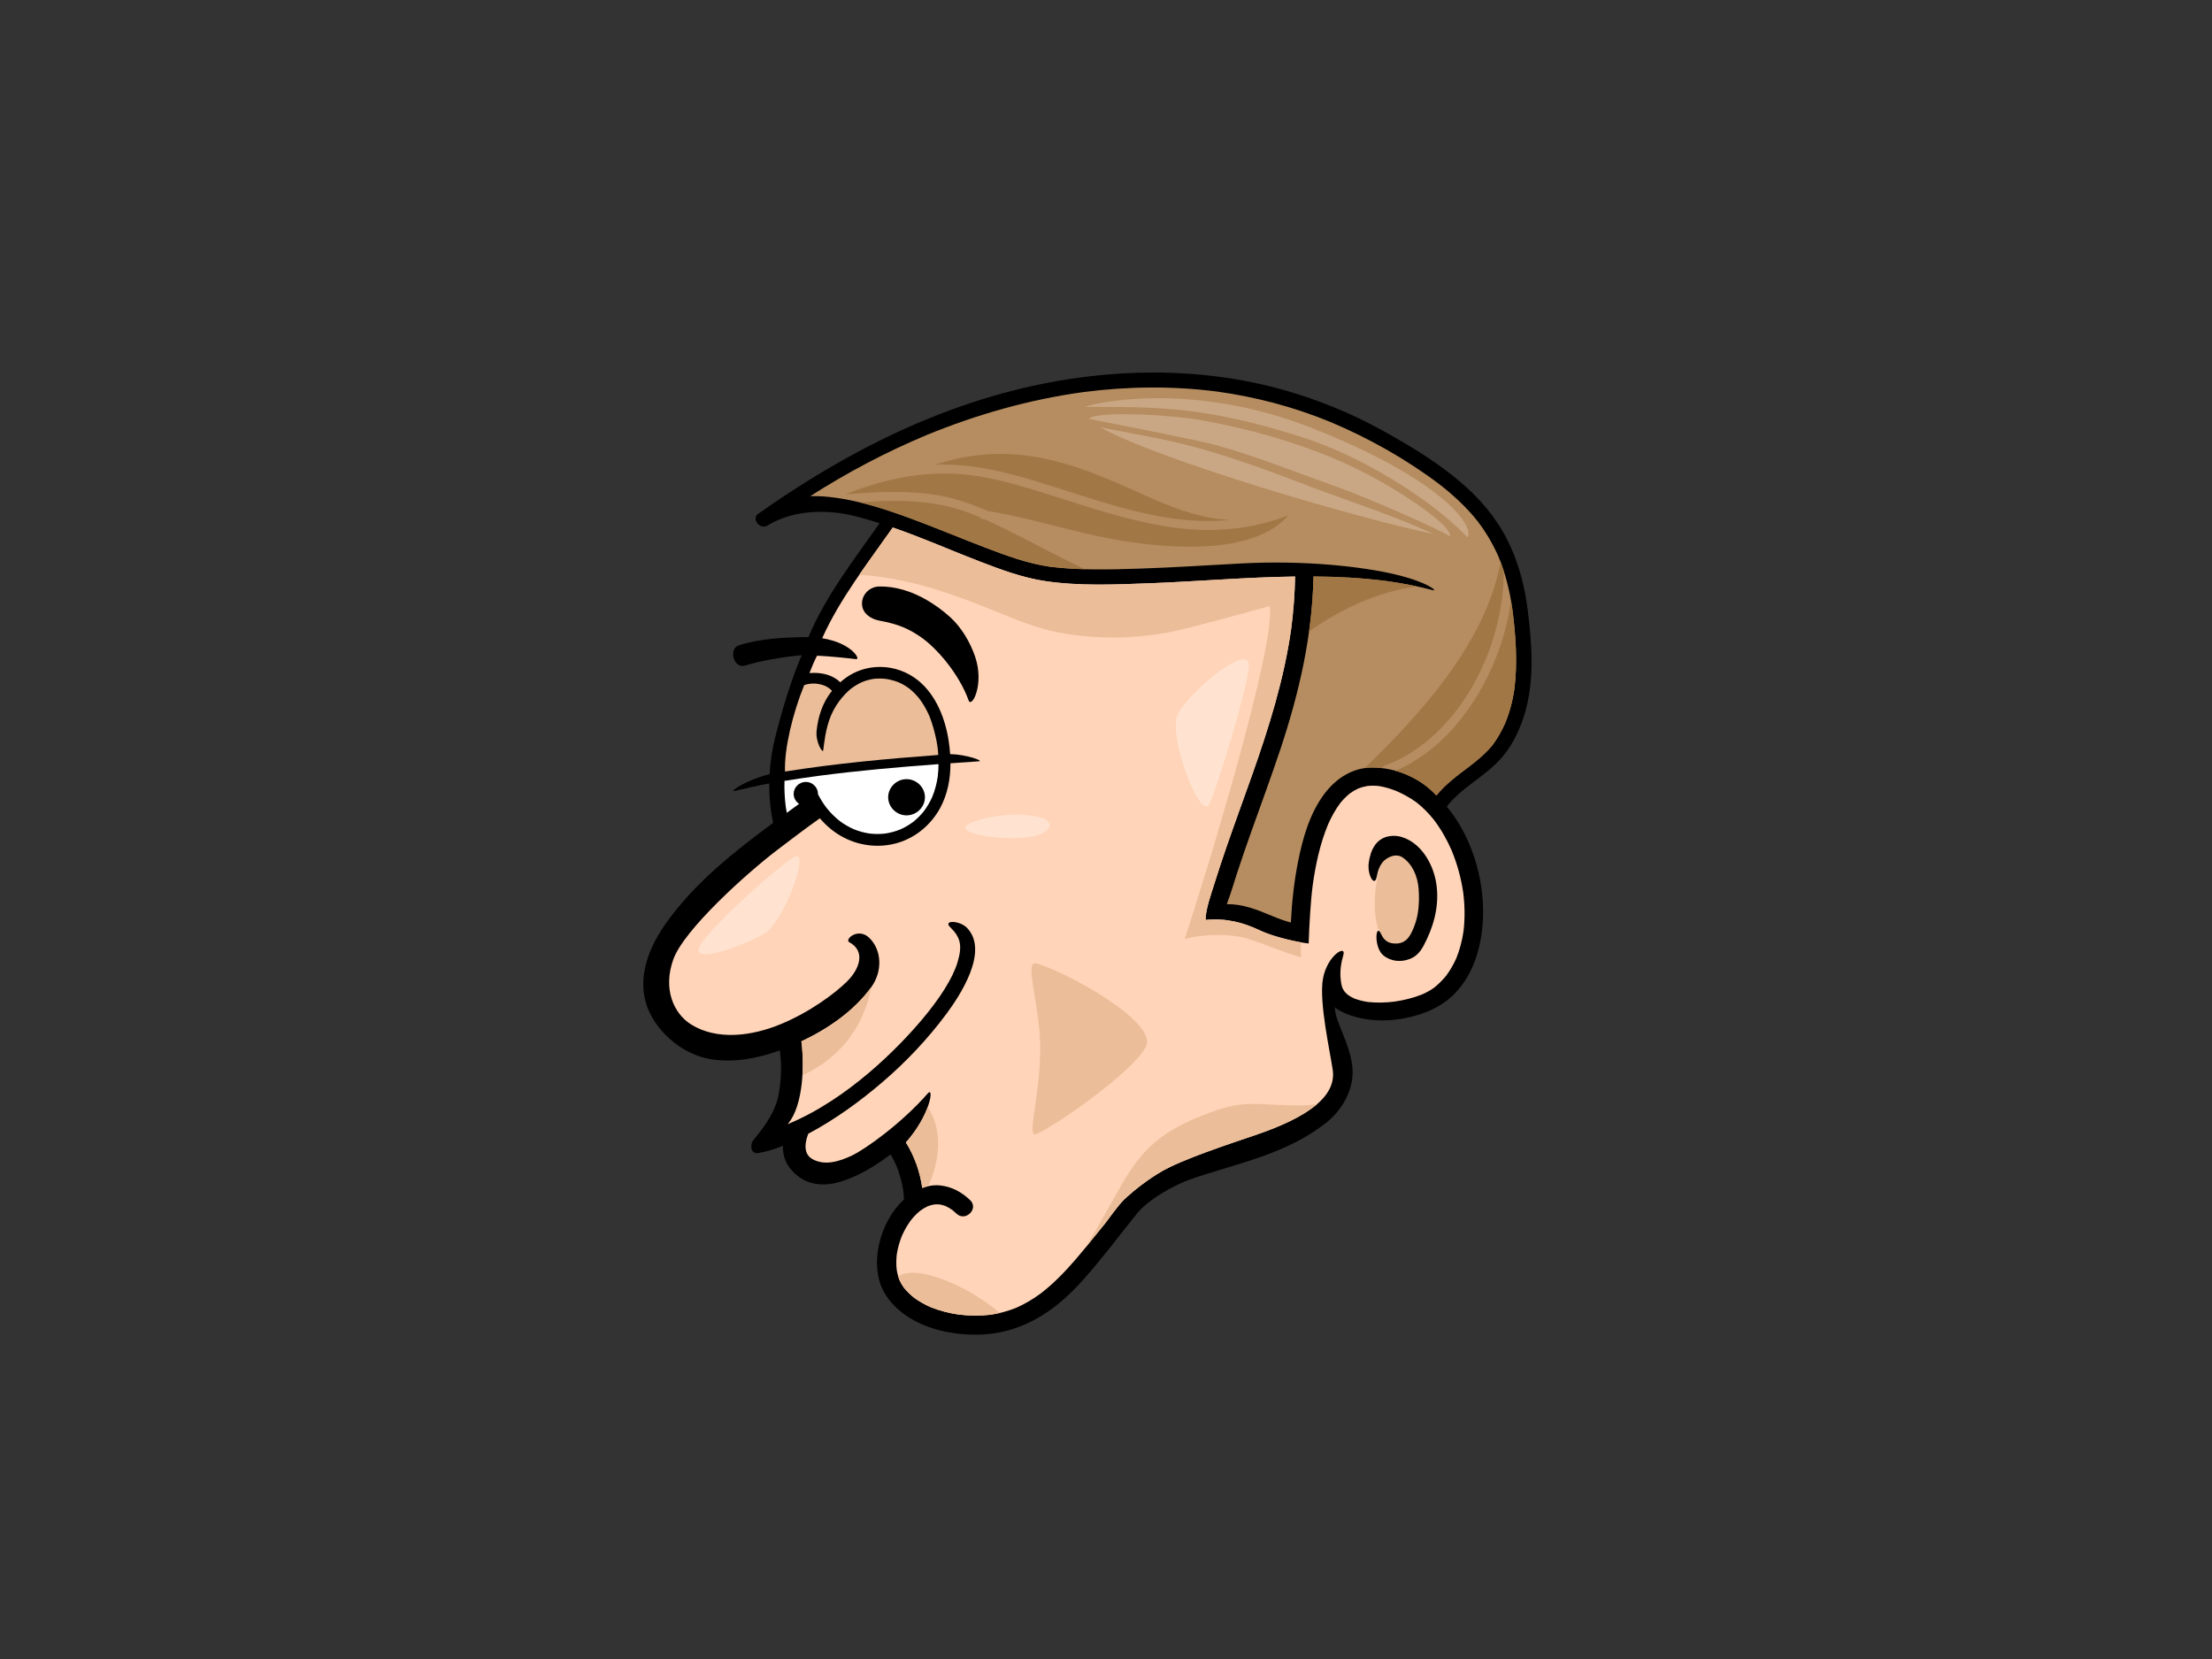 <?xml version="1.0" encoding="utf-8"?>
<!-- Generator: Adobe Illustrator 17.0.0, SVG Export Plug-In . SVG Version: 6.00 Build 0)  -->
<!DOCTYPE svg PUBLIC "-//W3C//DTD SVG 1.1//EN" "http://www.w3.org/Graphics/SVG/1.1/DTD/svg11.dtd">
<svg version="1.1" id="Layer_1" xmlns="http://www.w3.org/2000/svg" xmlns:xlink="http://www.w3.org/1999/xlink" x="0px" y="0px"
	 width="800px" height="600px" viewBox="0 0 800 600" enable-background="new 0 0 800 600" xml:space="preserve">
<rect x="0" y="0" width="800" height="600" fill="#333333" stroke="none"/>
<g>
	<path d="M455.72,336.514c-0.014-0.006-0.027-0.011-0.04-0.015c0.034,0.013,0.068,0.027,0.102,0.04
		C455.759,336.533,455.739,336.522,455.72,336.514z"/>
	<path d="M552.474,220.28c-1.245-9.808-3.977-19.372-8.945-28.006c-4.47-7.773-10.773-14.372-17.785-19.977
		c-8.052-6.437-16.997-11.757-26.023-16.748c-10.844-5.998-22.427-10.734-34.356-14.194c-15.652-4.536-31.94-6.634-48.234-6.634
		c-7.8,0-15.601,0.482-23.335,1.405c-42.403,5.066-81.474,22.829-119.611,49.709c-2.533,1.784,0.682,5.882,3.34,4.26
		c7.321-4.465,15.583-5.413,23.391-4.828c5.883,0.439,11.564,2.219,17.204,3.96c-9.327,13.279-19.445,26.197-25.746,41.186
		c-8.379,0.046-17.356,0.47-25.203,2.991c-3.782,1.216-1.853,8.738,2.458,7.27c3.957-1.346,14.025-3.252,20.307-3.699
		c-3.953,9.326-7.161,20.047-9.594,29.768c-1.078,4.31-1.753,8.755-2.009,13.229c-9.05,2.325-14.822,6.579-12.7,6.106
		c5.195-1.151,7.34-1.794,12.581-2.72c-0.043,4.791,0.414,9.582,1.395,14.241c-14.237,10.506-28.238,21.643-38.516,35.968
		c-5.933,8.267-10.437,18.704-7.557,28.913c2.845,10.084,13.109,18.954,23.562,20.603c8.42,1.332,16.964-0.307,24.951-3.205
		c0.445,4.075,0.876,8.543-0.47,16.11c-1.346,7.568-7.85,14.688-9.032,16.268c-1.454,1.754-1.158,5.35,1.923,4.73
		c3.456-0.697,5.387-1.243,8.659-2.6c-0.105,4.123,1.429,7.845,5.526,11.013c4.617,3.569,10.372,3.562,15.774,1.848
		c6.419-2.035,12.228-5.657,17.672-9.729c0.742,1.26,1.421,2.556,2.021,3.894c1.225,2.987,2.078,6.089,2.563,9.274
		c0.128,1.038,0.206,2.079,0.256,3.123c-4.659,4.262-7.732,10.324-9.047,16.339c-0.855,3.913-0.972,7.906-0.164,11.836
		c0.852,4.146,3.13,7.763,6.165,10.71c7.736,7.505,19.591,10.225,30.151,9.996c10.302-0.221,19.607-4.052,27.626-10.271
		c7.525-5.835,13.472-13.416,19.412-20.736c1.254-1.548,6.774-8.666,10.164-12.838c3.642-4.485,10.615-8.547,15.907-10.966
		c6.129-2.802,18.418-5.724,29.915-9.857c7.987-2.874,15.718-6.581,22.404-11.832c6.24-4.9,10.595-12.8,9.585-20.767
		c-1.108-8.744-6.193-15.837-6.305-21.061c4.773,3.556,14.519,6.06,25.472,3.861c7.089-1.422,13.664-4.207,18.549-9.57
		c5.902-6.48,8.55-15.012,9.364-23.529c1.409-14.722-3.099-31.61-12.869-43.381c0.173-0.25,0.344-0.5,0.528-0.744
		c2.321-2.791,5.107-5.091,7.988-7.299c4.161-3.144,8.424-6.201,11.775-10.215c3.894-4.663,6.466-10.431,8.105-16.209
		C555.028,245.403,554.003,232.355,552.474,220.28z"/>
	<path fill="#EBBD99" d="M290.859,247.76c3.241-1.138,7.716-0.531,10.048,2.09c-3.343,4.069-5.055,9.301-5.572,14.474
		c-0.413,4.123,2.218,8.219,2.392,7.064c0.345-2.289,0.718-7.736,2.905-12.832c2.188-5.098,5.85-8.456,7.309-9.612
		c1.253-0.92,2.588-1.703,4.015-2.332c1.314-0.517,2.665-0.884,4.062-1.103c1.452-0.158,2.899-0.139,4.35,0.023
		c1.571,0.235,3.099,0.634,4.577,1.212c1.367,0.603,2.653,1.349,3.855,2.233c1.339,1.061,2.535,2.269,3.607,3.59
		c1.483,1.941,2.683,4.064,3.667,6.289c1.446,3.468,3.168,10.025,3.251,14.193c-18.542,1.367-37.061,3.073-55.416,5.992
		C283.606,270.705,286.692,258.018,290.859,247.76z"/>
	<path fill="#FFFFFF" d="M283.72,282.419c4.15-0.672,8.31-1.285,12.48-1.842c0.071-0.011,0.143-0.019,0.214-0.027
		c0.02-0.004,0.038-0.006,0.058-0.008c-0.016,0-0.03,0.002-0.046,0.006c0.038-0.006,0.076-0.011,0.115-0.017
		c-0.024,0.004-0.046,0.006-0.069,0.011c14.267-1.874,28.603-3.125,42.955-4.18c-0.009,1.519-0.095,3.033-0.282,4.541
		c-0.371,2.508-1.013,4.963-1.983,7.314c-0.831,1.865-1.86,3.625-3.097,5.255c-1.152,1.424-2.453,2.716-3.898,3.854
		c-1.452,1.071-3.014,1.972-4.676,2.695c-1.714,0.681-3.495,1.162-5.323,1.437c-1.894,0.225-3.802,0.22-5.698,0
		c-1.901-0.286-3.752-0.79-5.537-1.495c-1.853-0.802-3.594-1.815-5.213-3.012c-1.757-1.378-3.331-2.957-4.728-4.688
		c-1.207-1.577-2.25-3.26-3.161-5.014c0.001-0.042,0.006-0.084,0.006-0.126c0-2.363-2.003-4.335-4.401-4.335
		c-2.401,0-4.403,1.972-4.403,4.335c0,1.485,0.793,2.815,1.978,3.598c-1.481,1.082-2.967,2.164-4.455,3.25
		c-0.138-0.756-0.27-1.512-0.383-2.273C283.781,288.611,283.636,285.515,283.72,282.419z"/>
	<path fill="#FFD4B8" d="M524.977,307.492c2.039,4.932,3.448,10.078,4.22,15.348c0.583,4.65,0.659,9.332,0.097,13.989
		c-0.502,3.357-1.339,6.638-2.621,9.79c-1,2.228-2.21,4.331-3.677,6.295c-1.312,1.601-2.769,3.05-4.391,4.342
		c-1.345,0.962-2.785,1.735-4.303,2.401c-3.212,1.271-6.581,2.096-10.001,2.598c-3.176,0.382-6.376,0.475-9.559,0.126
		c-1.688-0.256-3.34-0.647-4.933-1.254c-0.81-0.37-1.574-0.796-2.301-1.302c-0.43-0.361-0.828-0.746-1.2-1.166
		c-0.302-0.426-0.566-0.872-0.797-1.342c-0.192-0.54-0.339-1.088-0.445-1.651c-0.075-0.89-0.969-4.516,0.759-10.191
		c1.235-4.052-5.837,0.017-7.364,8.517c-1.529,8.498,2.788,27.308,3.557,33.116c1.271,9.597-9.324,17.106-28.29,23.51
		c-9.566,3.23-26.309,8.784-33.58,13.031c-4.786,2.796-9.368,6.278-13.424,10.023c-2.175,2.008-6.688,8.366-6.807,8.509
		c-7.303,8.841-14.179,18.36-23.335,25.476c-2.857,2.128-5.917,3.964-9.198,5.386c-2.958,1.178-6.035,1.997-9.191,2.46
		c-3.796,0.445-7.63,0.395-11.424-0.063c-3.445-0.502-6.826-1.346-10.058-2.627c-2.153-0.935-4.199-2.069-6.092-3.449
		c-1.343-1.073-2.571-2.262-3.662-3.585c-0.63-0.859-1.165-1.771-1.612-2.731c-0.491-1.252-0.83-2.546-1.046-3.871
		c-0.204-1.844-0.174-3.695,0.038-5.535c0.365-2.344,1.016-4.63,1.913-6.829c0.902-2.012,2.009-3.926,3.34-5.69
		c0.99-1.212,2.088-2.332,3.31-3.314c0.855-0.611,1.756-1.149,2.713-1.588c0.731-0.271,1.478-0.479,2.244-0.616
		c0.672-0.059,1.343-0.059,2.018,0c0.714,0.128,1.41,0.323,2.089,0.573c0.893,0.412,1.733,0.914,2.531,1.483
		c0.494,0.399,0.969,0.821,1.429,1.262c3.23,3.098,8.182-1.766,4.947-4.871c-3.069-2.945-6.706-4.913-10.995-5.34
		c-0.392-0.038-0.785-0.057-1.177-0.057c-1.742,0-3.494,0.374-5.148,0.989c-0.822-5.816-2.792-11.456-5.923-16.467
		c8.906-10.005,10.251-20.408,7.945-17.759c-9.432,10.834-22.672,20.242-27.476,22.511c-4.804,2.27-9.833,3.659-14.139,1.355
		c-4.306-2.302-2.138-7.85-1.64-9.246c9.716-5.165,18.762-11.748,26.912-18.74c8.559-7.349,16.419-15.657,23.101-24.686
		c4.58-6.188,15.539-22.45,7.461-30.971c-2.69-2.838-8.819-2.915-6.163-0.338c3.857,3.743,4.434,6.77,2.705,12.634
		c-1.681,5.703-6.341,13.054-12.875,20.809c-8.109,9.626-26.516,28.755-48.613,37.835c5.957-6.812,6.015-22.513,4.993-29.963
		c9.537-4.486,18.828-10.845,25.091-19.339c4.446-6.028,3.927-13.693-0.493-18.045c-4.051-3.989-9.092,0.546-7.301,1.514
		c5.957,3.216,3.866,9.57-0.769,14.189c-4.215,4.199-13.259,11.004-23.922,15.432c-10.664,4.43-23.152,5.942-32.458,0.164
		c-6.338-3.934-10.326-12.834-6.466-23.58c3.86-10.746,26.52-31.12,37.532-39.518c4.864-3.68,10.137-7.738,15.464-11.489
		c2.41,2.827,5.299,5.238,8.708,6.997c5.957,3.067,13.009,3.806,19.46,1.89c6.594-1.96,12.074-6.623,15.31-12.573
		c2.733-5.022,3.755-10.597,3.753-16.205c3.403-0.242,6.807-0.477,10.211-0.708c2.113-0.141-4.549-2.51-10.329-2.611
		c-0.102-1.491-0.265-2.978-0.48-4.451c-1.191-8.129-4.47-16.789-11.06-22.162c-3.983-3.247-8.913-4.923-13.844-4.923
		c-4.32,0-8.638,1.285-12.324,3.928c-0.704,0.506-1.376,1.05-2.023,1.622c-2.649-2.525-6.069-3.399-9.576-3.399
		c-0.524,0-1.048,0.025-1.573,0.061c0.882-2.319,1.798-4.44,2.733-6.253c3.822,0.071,13.223,1.084,14.117,1.231
		c1.815,0.296-1.422-5.816-12.253-7.568c6.444-14.367,16.519-27.163,25.53-40.043c10.697,3.661,21.125,8.326,31.535,12.323
		c7.599,2.914,15.407,5.827,23.506,7.044c12.322,1.854,25.251,1.274,37.662,0.808c17.563-0.662,35.201-2.208,52.811-2.445
		c-0.119,6.356-0.596,12.693-1.425,18.999c-2.556,18.087-8.022,35.518-14.098,52.717c-3.083,8.729-6.292,17.415-9.313,26.165
		c-1.556,4.497-3.045,9.015-4.463,13.556c-1.133,3.64-3.066,8.895-3.071,12.76c7.324-0.773,13.859,1.017,19.353,3.661
		c5.495,2.644,14.677,4.543,17.918,4.848c0.175-5.797,0.699-15.3,1.46-21.051c1.059-7.499,2.647-15.008,5.57-22.032
		c1.197-2.705,2.609-5.301,4.387-7.679c1.042-1.277,2.183-2.453,3.47-3.497c0.981-0.704,2.014-1.311,3.118-1.817
		c1.067-0.403,2.158-0.693,3.287-0.884c1.365-0.137,2.725-0.12,4.093,0.021c2.139,0.34,4.2,0.956,6.21,1.752
		c2.599,1.13,5.093,2.483,7.382,4.142c2.316,1.823,4.368,3.907,6.216,6.186C521.109,299.794,523.238,303.543,524.977,307.492z"/>
	<path fill="#EBBD99" d="M362.805,222.206c6.476,2.653,12.869,5.132,19.779,6.48c13.797,2.693,28.291,2.422,42.049-0.397
		c6.29-1.29,30.994-8.095,34.588-9.07c2.254,14.407-23.69,99.395-30.778,120.32c6.577-1.668,16.276-2.029,22.866-0.008
		c6.505,1.993,12.685,4.869,19.238,6.698c-0.006-1.806-0.027-3.615-0.064-5.421c-4.199-0.744-10.795-2.361-15.115-4.44
		c-5.495-2.644-12.029-4.434-19.353-3.661c0.005-3.865,1.938-9.12,3.071-12.76c1.419-4.541,2.908-9.059,4.463-13.556
		c3.022-8.751,6.23-17.436,9.313-26.165c6.077-17.198,11.542-34.63,14.098-52.717c0.83-6.306,1.306-12.643,1.425-18.999
		c-17.609,0.237-35.248,1.783-52.811,2.445c-12.41,0.466-25.34,1.046-37.662-0.808c-8.099-1.217-15.907-4.129-23.506-7.044
		c-10.41-3.997-20.839-8.662-31.535-12.323c-3.966,5.668-8.136,11.32-12.114,17.097c10.896,0.663,21.591,3.155,31.937,6.67
		C349.493,216.854,356.167,219.488,362.805,222.206z"/>
	<path fill="#EBBD99" d="M508.733,307.517c-2.457-1.027-5.791-0.981-7.76,1.006c-0.025,0.025-0.046,0.052-0.07,0.078
		c-2.796,6.436-4.067,14.041-3.61,20.866c0.254,3.781,1.071,8.12,3.793,11c2.541,2.686,6.948,4.627,9.948,1.462
		c2.825-2.983,3.897-7.438,4.545-11.353c0.666-4.016,0.801-8.16-0.026-12.168C514.705,314.302,513.002,309.303,508.733,307.517z"/>
	<path fill="#EBBD99" d="M462.41,399.612c-4.298-0.185-8.659-0.548-12.959-0.204c-5.072,0.405-10.225,2.315-14.914,4.159
		c-5.94,2.338-11.818,5.337-16.713,9.444c-5.141,4.31-8.791,9.614-12.124,15.348c-4.449,7.654-8.56,15.506-13.24,23.01
		c2.507-3.06,4.956-6.163,7.454-9.187c0.12-0.143,4.633-6.501,6.807-8.509c4.056-3.745,8.638-7.228,13.424-10.023
		c7.271-4.247,24.013-9.801,33.58-13.031c10.084-3.407,17.801-7.123,22.627-11.301C471.655,400.044,466.557,399.79,462.41,399.612z"
		/>
	<path fill="#EBBD99" d="M350.071,466.914c-5.05-2.819-19.157-9.473-25.205-5.274c0.142,0.473,0.296,0.943,0.477,1.407
		c0.447,0.96,0.982,1.871,1.612,2.731c1.091,1.323,2.319,2.512,3.662,3.585c1.894,1.38,3.94,2.514,6.092,3.449
		c3.232,1.281,6.613,2.126,10.058,2.627c3.795,0.458,7.628,0.508,11.424,0.063c1.166-0.17,2.321-0.391,3.463-0.659
		C358.05,471.854,354.156,469.195,350.071,466.914z"/>
	<path fill="#EBBD99" d="M374.755,348.424c-4.506-1.117,1.279,14.581,1.463,30.23c0.194,16.47-5.007,32.931-1.645,31.599
		c6.556-2.594,35.191-22.521,39.844-31.675C419.07,369.424,384.004,350.715,374.755,348.424z"/>
	<path fill="#EBBD99" d="M333.547,429.646c0.696-0.258,1.409-0.473,2.132-0.636c4.203-9.28,5.455-19.988-0.16-28.654
		c-1.269,3.47-3.769,8.19-7.896,12.823C330.755,418.19,332.725,423.83,333.547,429.646z"/>
	<path fill="#EBBD99" d="M302.25,380.911c4.046-3.793,7.326-8.292,9.539-13.355c1.446-3.308,2.699-6.866,3.278-10.475
		c-0.047,0.065-0.091,0.132-0.141,0.197c-6.262,8.494-15.554,14.852-25.091,19.339c0.423,3.088,0.659,7.595,0.369,12.3
		C294.597,386.849,298.7,384.24,302.25,380.911z"/>
	<path fill="#B68D60" d="M547.714,249.157c-0.626,4.262-1.698,8.4-3.349,12.389c-1.252,2.777-2.728,5.457-4.553,7.91
		c-2.442,2.98-5.39,5.434-8.45,7.776c-4.233,3.201-8.591,6.369-11.866,10.473c-6.195-6.736-15.135-10.109-23.102-10.109
		c-0.162,0-0.319,0.002-0.48,0.006c-6.937,0.139-12.715,3.98-16.775,9.299c-5.406,7.077-7.968,16.125-9.67,24.691
		c-1.444,7.257-2.241,14.655-2.607,22.048c-2.347-0.603-4.608-1.472-6.86-2.401c-5.32-2.216-10.606-4.367-16.293-4.209
		c0.305-1.046,0.721-2.059,1.082-3.092c0.875-2.5,1.597-5.056,2.416-7.574c1.698-5.224,3.507-10.414,5.342-15.594
		c3.584-10.088,7.314-20.129,10.686-30.288c6.671-20.11,11.401-40.782,11.803-61.996c8.794,0.062,17.574,0.519,26.333,1.646
		c5.702,0.789,11.346,1.869,16.912,3.325c1.708,0.446-1.762-2.877-13.629-5.697c-12.031-2.857-32.632-5.208-55.973-3.968
		c-12.127,0.645-24.244,1.454-36.385,1.85c-10.807,0.356-21.94,0.662-32.699-0.697c-7.999-1.155-15.702-4.02-23.204-6.877
		c-9.091-3.459-18.049-7.252-27.177-10.615c-8.667-3.195-17.565-6.098-26.751-7.409c-3.122-0.446-6.285-0.693-9.419-0.609
		c13.273-8.492,27.257-15.892,41.839-21.995c18.28-7.532,37.424-12.983,57.068-15.655c15.99-2.061,32.175-2.237,48.175-0.177
		c14.067,1.93,27.813,5.588,40.927,10.964c13.816,5.8,27.311,13.376,39.256,22.367c5.144,3.956,9.907,8.348,13.952,13.402
		c3.097,4.023,5.666,8.369,7.698,13c2.49,6,4.043,12.287,4.964,18.694C548.193,229.616,548.902,239.541,547.714,249.157z"/>
	<path fill="#A27746" d="M356.303,187.898c-0.352-0.059-0.702-0.123-1.054-0.18c-0.554-0.089-0.892-0.377-1.059-0.743
		c-3.113-1.319-6.286-2.486-9.554-3.345c-7.157-1.882-14.509-2.586-21.908-2.488c-3.944,0.052-7.88,0.27-11.813,0.54
		c6.223,1.5,12.317,3.564,18.301,5.771c9.128,3.363,18.086,7.155,27.177,10.615c7.502,2.857,15.205,5.721,23.204,6.877
		c4.246,0.537,8.55,0.811,12.869,0.927c-9.666-4.463-19.071-9.694-28.498-14.326C361.441,190.303,358.891,189.059,356.303,187.898z"
		/>
	<path fill="#A27746" d="M371.079,187.611c11.654,2.725,23.168,6.129,35.01,7.995c8.359,1.317,16.837,2.192,25.311,2.119
		c12.177-0.104,26.691-2.282,34.563-11.351c-0.113,0.045-0.223,0.092-0.336,0.137c-13.032,4.994-26.933,6.165-40.743,4.335
		c-13.818-1.83-27.098-6.111-40.32-10.31c-13.653-4.335-27.562-9.13-42.063-9.279c-12.737-0.131-25.033,2.786-36.711,7.521
		c5.921-0.45,11.844-0.872,17.791-0.868c7.066,0.003,14.207,0.578,21.055,2.379c4.308,1.133,8.452,2.714,12.515,4.495
		C361.824,185.57,366.465,186.533,371.079,187.611z"/>
	<path fill="#A27746" d="M424.942,187.628c6.709,0.889,13.418,1.047,20.025,0.397c-11.539-0.406-22.512-5.068-32.897-9.78
		c-12.615-5.724-25.44-11.236-39.291-13.289c-11.77-1.744-23.411-0.592-34.503,3.109c1.685-0.06,3.374-0.067,5.069-0.016
		c14.266,0.438,27.815,4.845,41.284,9.121C397.831,181.363,411.14,185.8,424.942,187.628z"/>
	<path fill="#A27746" d="M493.537,277.8c0.776-0.114,1.568-0.183,2.377-0.2c0.161-0.004,0.318-0.006,0.48-0.006
		c1.114,0,2.25,0.074,3.391,0.206c0.165-0.389,0.481-0.725,0.982-0.905c3.348-1.197,6.555-2.773,9.546-4.68
		c16.241-10.351,26.836-28.522,31.238-46.762c1.479-6.127,2.317-12.57,2.289-18.984c-0.346-1.073-0.719-2.138-1.117-3.196
		C537.262,232.168,514.674,257.376,493.537,277.8z"/>
	<path fill="#A27746" d="M546.926,220.034c-0.136-0.941-0.289-1.876-0.452-2.811c-1.141,8.471-3.616,16.795-7.063,24.477
		c-6.968,15.535-18.612,30.135-34.675,37.081c5.403,1.517,10.677,4.485,14.759,8.923c3.276-4.104,7.633-7.272,11.866-10.473
		c3.06-2.342,6.008-4.795,8.45-7.776c1.825-2.453,3.301-5.133,4.553-7.91c1.651-3.989,2.723-8.127,3.349-12.389
		C548.902,239.541,548.193,229.616,546.926,220.034z"/>
	<path fill="#A27746" d="M475.037,208.484c-0.127,6.697-0.688,13.341-1.603,19.932c11.743-8.332,24.793-14.345,39.014-16.345
		c-3.665-0.785-7.359-1.427-11.078-1.942C492.612,209.003,483.831,208.546,475.037,208.484z"/>
	<path d="M327.868,294.887c3.625,0,6.651-2.978,6.651-6.549c0-3.569-3.026-6.547-6.651-6.547c-3.626,0-6.651,2.979-6.651,6.547
		C321.216,291.909,324.241,294.887,327.868,294.887z"/>
	<path d="M507.146,302.783c-1.051-0.338-2.056-0.491-3.009-0.491c-6.579,0-8.554,5.526-9.123,9.82
		c-0.569,4.295,2.177,9.045,2.91,4.898c0.306-1.737,1.138-4.537,2.893-5.959c1.756-1.422,4.326-2.376,6.458-0.937
		c3.464,2.338,5.433,6.644,5.795,11.418c0.36,4.774-0.073,9.391-1.376,12.899c-1.303,3.506-2.732,6.692-6.623,6.81
		c-3.888,0.118-4.931-2.107-5.652-3.598c-1.85-3.825-2.574,4.304,0.461,7.478c1.482,1.55,5.224,3.478,9.926,1.72
		c3.45-1.29,4.792-4.134,6.287-7.295c3.142-6.646,4.608-14.079,3.118-21.313C517.895,311.832,513.763,304.896,507.146,302.783z"/>
	<path d="M352.669,237.503c-1.753-5.165-4.941-10.593-8.973-14.249c-2.631-2.386-5.601-4.598-8.8-6.413
		c-5.183-2.937-10.97-4.829-16.913-4.73c-3.414,0.055-6.255,2.825-6.231,6.215c0.024,3.338,2.951,5.526,6.313,6.137
		c6.978,1.264,10.593,3.014,14.539,5.648c6.406,4.277,14.431,14.002,17.699,23.162C351.388,256.313,356.106,247.628,352.669,237.503
		z"/>
	<path fill="#FFE3D0" d="M253.912,340.858c6.28-8.658,26.336-26.369,33.032-30.763c6.695-4.394-3.124,23.292-10.713,27.686
		C268.642,342.175,247.216,350.087,253.912,340.858z"/>
	<path fill="#FFE3D0" d="M351.668,297.349c13.174-4.988,33.032-2.638,26.782,3.075C372.201,306.14,340.062,301.743,351.668,297.349z
		"/>
	<path fill="#FFE3D0" d="M426.211,257.796c5.441-9.105,26.783-26.367,25.444-16.26c-1.339,10.107-11.16,42.629-14.284,49.222
		C434.247,297.349,421.748,265.267,426.211,257.796z"/>
	<path fill="#CAA784" d="M425.071,148.098c14.915,1.323,30.493,5.101,44.707,9.634c11.945,3.81,23.193,9.178,33.86,15.682
		c9.744,5.941,19.204,12.73,27.127,20.935c2.699-4.639-10.908-21.584-55.899-39.39c-45.53-18.018-80.793-8.349-80.793-8.349
		c-0.601,0.166-1.098,0.353-1.497,0.56C403.796,147.102,413.891,147.106,425.071,148.098z"/>
	<path fill="#CAA784" d="M431.313,161.469c-11.376-3.09-29.689-6.024-33.529-6.99c21.67,11.979,91.995,32.645,120.624,38.649
		c-1.889-0.883-3.787-1.722-5.668-2.529c-12.546-5.375-25.558-9.551-38.31-14.407C460.22,170.78,446.136,165.496,431.313,161.469z"
		/>
	<path fill="#CAA784" d="M439.85,160.993c14.875,4.122,29.876,10.183,44.38,15.349c11.905,4.24,37.302,15.582,40.222,17.673
		c0.354-3.049-8.965-9.698-14.425-13.331c-9.981-6.642-22.342-13.118-33.646-17.283c-6.878-2.534-12.652-4.462-19.718-6.416
		c-7.521-2.079-19.397-4.786-27.168-5.75c-12.717-1.578-33.895-2.265-35.664,0.26C395.044,151.745,432.636,158.995,439.85,160.993z"
		/>
</g>
</svg>

